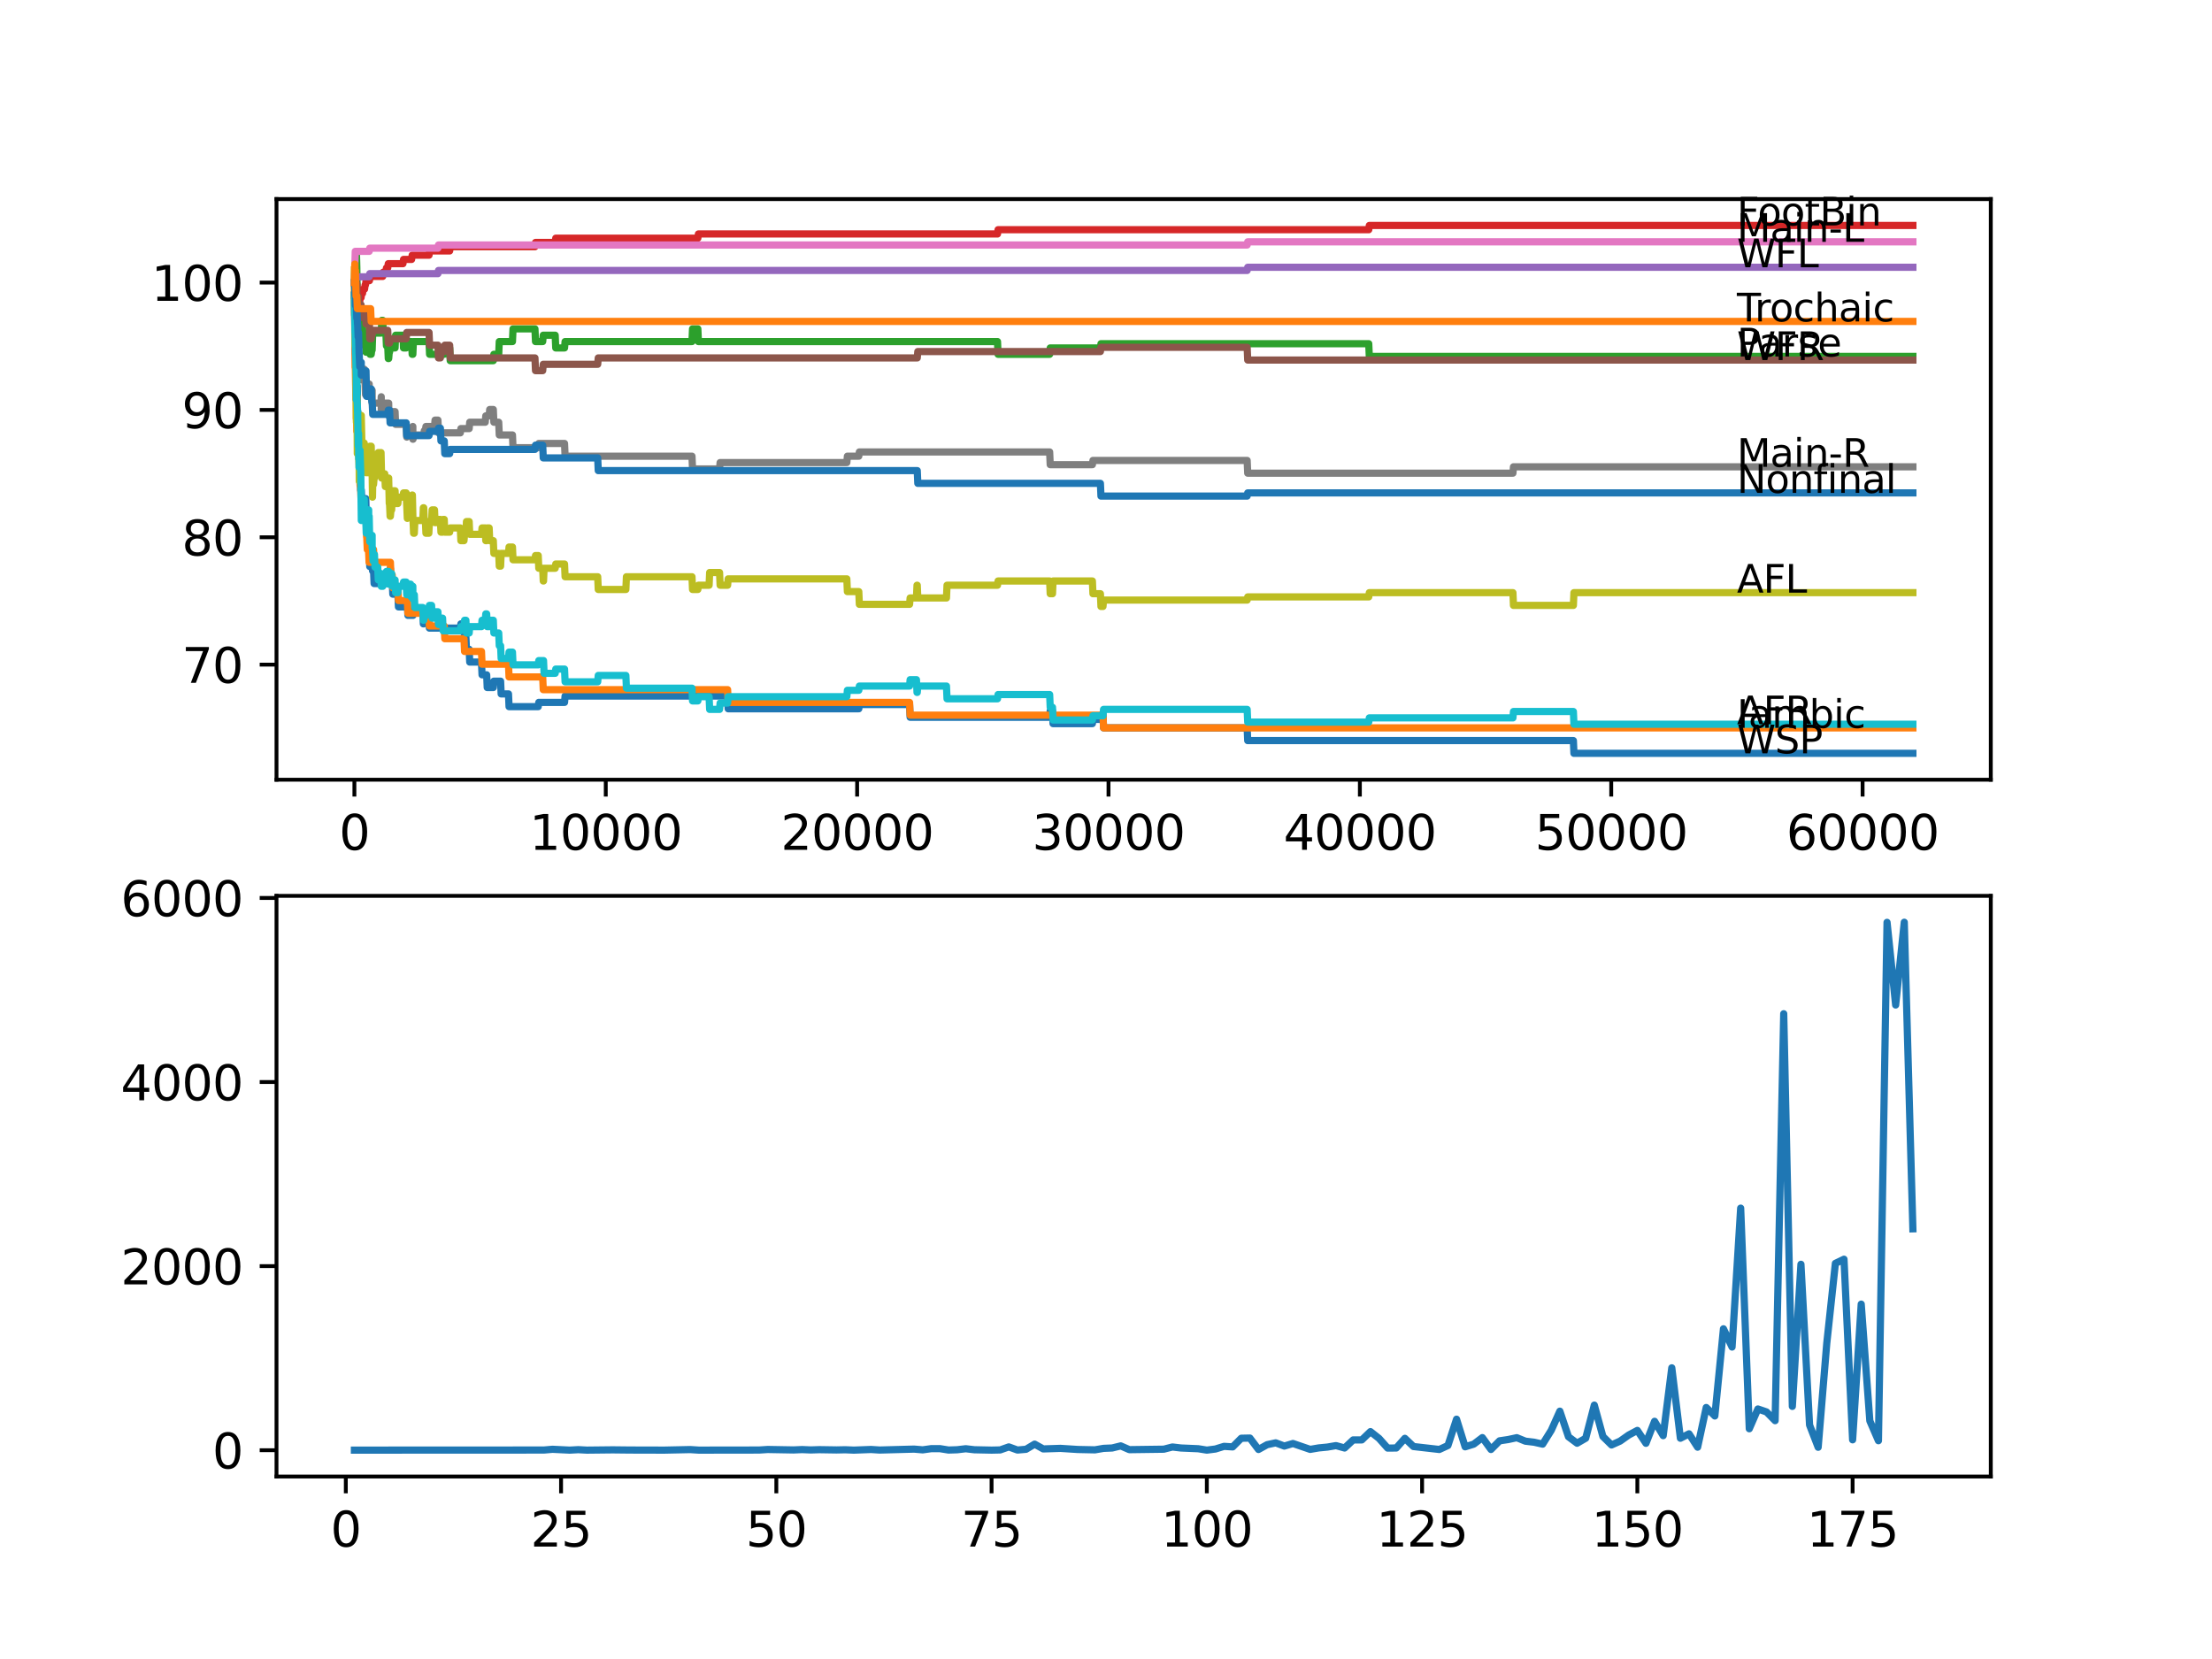 <?xml version="1.0" encoding="utf-8" standalone="no"?>
<!DOCTYPE svg PUBLIC "-//W3C//DTD SVG 1.1//EN"
  "http://www.w3.org/Graphics/SVG/1.1/DTD/svg11.dtd">
<svg xmlns:xlink="http://www.w3.org/1999/xlink" width="460.8pt" height="345.6pt" viewBox="0 0 460.8 345.6" xmlns="http://www.w3.org/2000/svg" version="1.1">
 <defs>
  <style type="text/css">*{stroke-linejoin: round; stroke-linecap: butt}</style>
 </defs>
 <g id="figure_1">
  <g id="patch_1">
   <path d="M 0 345.6 
L 460.8 345.6 
L 460.8 0 
L 0 0 
z
" style="fill: #ffffff"/>
  </g>
  <g id="axes_1">
   <g id="patch_2">
    <path d="M 57.6 162.432 
L 414.72 162.432 
L 414.72 41.472 
L 57.6 41.472 
z
" style="fill: #ffffff"/>
   </g>
   <g id="matplotlib.axis_1">
    <g id="xtick_1">
     <g id="line2d_1">
      <defs>
       <path id="m305b9074b4" d="M 0 0 
L 0 3.5 
" style="stroke: #000000; stroke-width: 0.8"/>
      </defs>
      <g>
       <use xlink:href="#m305b9074b4" x="73.827" y="162.432" style="stroke: #000000; stroke-width: 0.8"/>
      </g>
     </g>
     <g id="text_1">
      <!-- 0 -->
      <g transform="translate(70.646 177.03)scale(0.1 -0.1)">
       <defs>
        <path id="DejaVuSans-30" d="M 2034 4250 
Q 1547 4250 1301 3770 
Q 1056 3291 1056 2328 
Q 1056 1369 1301 889 
Q 1547 409 2034 409 
Q 2525 409 2770 889 
Q 3016 1369 3016 2328 
Q 3016 3291 2770 3770 
Q 2525 4250 2034 4250 
z
M 2034 4750 
Q 2819 4750 3233 4129 
Q 3647 3509 3647 2328 
Q 3647 1150 3233 529 
Q 2819 -91 2034 -91 
Q 1250 -91 836 529 
Q 422 1150 422 2328 
Q 422 3509 836 4129 
Q 1250 4750 2034 4750 
z
" transform="scale(0.016)"/>
       </defs>
       <use xlink:href="#DejaVuSans-30"/>
      </g>
     </g>
    </g>
    <g id="xtick_2">
     <g id="line2d_2">
      <g>
       <use xlink:href="#m305b9074b4" x="126.192" y="162.432" style="stroke: #000000; stroke-width: 0.8"/>
      </g>
     </g>
     <g id="text_2">
      <!-- 10000 -->
      <g transform="translate(110.286 177.03)scale(0.1 -0.1)">
       <defs>
        <path id="DejaVuSans-31" d="M 794 531 
L 1825 531 
L 1825 4091 
L 703 3866 
L 703 4441 
L 1819 4666 
L 2450 4666 
L 2450 531 
L 3481 531 
L 3481 0 
L 794 0 
L 794 531 
z
" transform="scale(0.016)"/>
       </defs>
       <use xlink:href="#DejaVuSans-31"/>
       <use xlink:href="#DejaVuSans-30" x="63.623"/>
       <use xlink:href="#DejaVuSans-30" x="127.246"/>
       <use xlink:href="#DejaVuSans-30" x="190.869"/>
       <use xlink:href="#DejaVuSans-30" x="254.492"/>
      </g>
     </g>
    </g>
    <g id="xtick_3">
     <g id="line2d_3">
      <g>
       <use xlink:href="#m305b9074b4" x="178.556" y="162.432" style="stroke: #000000; stroke-width: 0.8"/>
      </g>
     </g>
     <g id="text_3">
      <!-- 20000 -->
      <g transform="translate(162.65 177.03)scale(0.1 -0.1)">
       <defs>
        <path id="DejaVuSans-32" d="M 1228 531 
L 3431 531 
L 3431 0 
L 469 0 
L 469 531 
Q 828 903 1448 1529 
Q 2069 2156 2228 2338 
Q 2531 2678 2651 2914 
Q 2772 3150 2772 3378 
Q 2772 3750 2511 3984 
Q 2250 4219 1831 4219 
Q 1534 4219 1204 4116 
Q 875 4013 500 3803 
L 500 4441 
Q 881 4594 1212 4672 
Q 1544 4750 1819 4750 
Q 2544 4750 2975 4387 
Q 3406 4025 3406 3419 
Q 3406 3131 3298 2873 
Q 3191 2616 2906 2266 
Q 2828 2175 2409 1742 
Q 1991 1309 1228 531 
z
" transform="scale(0.016)"/>
       </defs>
       <use xlink:href="#DejaVuSans-32"/>
       <use xlink:href="#DejaVuSans-30" x="63.623"/>
       <use xlink:href="#DejaVuSans-30" x="127.246"/>
       <use xlink:href="#DejaVuSans-30" x="190.869"/>
       <use xlink:href="#DejaVuSans-30" x="254.492"/>
      </g>
     </g>
    </g>
    <g id="xtick_4">
     <g id="line2d_4">
      <g>
       <use xlink:href="#m305b9074b4" x="230.921" y="162.432" style="stroke: #000000; stroke-width: 0.8"/>
      </g>
     </g>
     <g id="text_4">
      <!-- 30000 -->
      <g transform="translate(215.015 177.03)scale(0.1 -0.1)">
       <defs>
        <path id="DejaVuSans-33" d="M 2597 2516 
Q 3050 2419 3304 2112 
Q 3559 1806 3559 1356 
Q 3559 666 3084 287 
Q 2609 -91 1734 -91 
Q 1441 -91 1130 -33 
Q 819 25 488 141 
L 488 750 
Q 750 597 1062 519 
Q 1375 441 1716 441 
Q 2309 441 2620 675 
Q 2931 909 2931 1356 
Q 2931 1769 2642 2001 
Q 2353 2234 1838 2234 
L 1294 2234 
L 1294 2753 
L 1863 2753 
Q 2328 2753 2575 2939 
Q 2822 3125 2822 3475 
Q 2822 3834 2567 4026 
Q 2313 4219 1838 4219 
Q 1578 4219 1281 4162 
Q 984 4106 628 3988 
L 628 4550 
Q 988 4650 1302 4700 
Q 1616 4750 1894 4750 
Q 2613 4750 3031 4423 
Q 3450 4097 3450 3541 
Q 3450 3153 3228 2886 
Q 3006 2619 2597 2516 
z
" transform="scale(0.016)"/>
       </defs>
       <use xlink:href="#DejaVuSans-33"/>
       <use xlink:href="#DejaVuSans-30" x="63.623"/>
       <use xlink:href="#DejaVuSans-30" x="127.246"/>
       <use xlink:href="#DejaVuSans-30" x="190.869"/>
       <use xlink:href="#DejaVuSans-30" x="254.492"/>
      </g>
     </g>
    </g>
    <g id="xtick_5">
     <g id="line2d_5">
      <g>
       <use xlink:href="#m305b9074b4" x="283.285" y="162.432" style="stroke: #000000; stroke-width: 0.8"/>
      </g>
     </g>
     <g id="text_5">
      <!-- 40000 -->
      <g transform="translate(267.379 177.03)scale(0.1 -0.1)">
       <defs>
        <path id="DejaVuSans-34" d="M 2419 4116 
L 825 1625 
L 2419 1625 
L 2419 4116 
z
M 2253 4666 
L 3047 4666 
L 3047 1625 
L 3713 1625 
L 3713 1100 
L 3047 1100 
L 3047 0 
L 2419 0 
L 2419 1100 
L 313 1100 
L 313 1709 
L 2253 4666 
z
" transform="scale(0.016)"/>
       </defs>
       <use xlink:href="#DejaVuSans-34"/>
       <use xlink:href="#DejaVuSans-30" x="63.623"/>
       <use xlink:href="#DejaVuSans-30" x="127.246"/>
       <use xlink:href="#DejaVuSans-30" x="190.869"/>
       <use xlink:href="#DejaVuSans-30" x="254.492"/>
      </g>
     </g>
    </g>
    <g id="xtick_6">
     <g id="line2d_6">
      <g>
       <use xlink:href="#m305b9074b4" x="335.65" y="162.432" style="stroke: #000000; stroke-width: 0.8"/>
      </g>
     </g>
     <g id="text_6">
      <!-- 50000 -->
      <g transform="translate(319.744 177.03)scale(0.1 -0.1)">
       <defs>
        <path id="DejaVuSans-35" d="M 691 4666 
L 3169 4666 
L 3169 4134 
L 1269 4134 
L 1269 2991 
Q 1406 3038 1543 3061 
Q 1681 3084 1819 3084 
Q 2600 3084 3056 2656 
Q 3513 2228 3513 1497 
Q 3513 744 3044 326 
Q 2575 -91 1722 -91 
Q 1428 -91 1123 -41 
Q 819 9 494 109 
L 494 744 
Q 775 591 1075 516 
Q 1375 441 1709 441 
Q 2250 441 2565 725 
Q 2881 1009 2881 1497 
Q 2881 1984 2565 2268 
Q 2250 2553 1709 2553 
Q 1456 2553 1204 2497 
Q 953 2441 691 2322 
L 691 4666 
z
" transform="scale(0.016)"/>
       </defs>
       <use xlink:href="#DejaVuSans-35"/>
       <use xlink:href="#DejaVuSans-30" x="63.623"/>
       <use xlink:href="#DejaVuSans-30" x="127.246"/>
       <use xlink:href="#DejaVuSans-30" x="190.869"/>
       <use xlink:href="#DejaVuSans-30" x="254.492"/>
      </g>
     </g>
    </g>
    <g id="xtick_7">
     <g id="line2d_7">
      <g>
       <use xlink:href="#m305b9074b4" x="388.014" y="162.432" style="stroke: #000000; stroke-width: 0.8"/>
      </g>
     </g>
     <g id="text_7">
      <!-- 60000 -->
      <g transform="translate(372.108 177.03)scale(0.1 -0.1)">
       <defs>
        <path id="DejaVuSans-36" d="M 2113 2584 
Q 1688 2584 1439 2293 
Q 1191 2003 1191 1497 
Q 1191 994 1439 701 
Q 1688 409 2113 409 
Q 2538 409 2786 701 
Q 3034 994 3034 1497 
Q 3034 2003 2786 2293 
Q 2538 2584 2113 2584 
z
M 3366 4563 
L 3366 3988 
Q 3128 4100 2886 4159 
Q 2644 4219 2406 4219 
Q 1781 4219 1451 3797 
Q 1122 3375 1075 2522 
Q 1259 2794 1537 2939 
Q 1816 3084 2150 3084 
Q 2853 3084 3261 2657 
Q 3669 2231 3669 1497 
Q 3669 778 3244 343 
Q 2819 -91 2113 -91 
Q 1303 -91 875 529 
Q 447 1150 447 2328 
Q 447 3434 972 4092 
Q 1497 4750 2381 4750 
Q 2619 4750 2861 4703 
Q 3103 4656 3366 4563 
z
" transform="scale(0.016)"/>
       </defs>
       <use xlink:href="#DejaVuSans-36"/>
       <use xlink:href="#DejaVuSans-30" x="63.623"/>
       <use xlink:href="#DejaVuSans-30" x="127.246"/>
       <use xlink:href="#DejaVuSans-30" x="190.869"/>
       <use xlink:href="#DejaVuSans-30" x="254.492"/>
      </g>
     </g>
    </g>
   </g>
   <g id="matplotlib.axis_2">
    <g id="ytick_1">
     <g id="line2d_8">
      <defs>
       <path id="m665d1defba" d="M 0 0 
L -3.5 0 
" style="stroke: #000000; stroke-width: 0.8"/>
      </defs>
      <g>
       <use xlink:href="#m665d1defba" x="57.6" y="138.452" style="stroke: #000000; stroke-width: 0.8"/>
      </g>
     </g>
     <g id="text_8">
      <!-- 70 -->
      <g transform="translate(37.875 142.251)scale(0.1 -0.1)">
       <defs>
        <path id="DejaVuSans-37" d="M 525 4666 
L 3525 4666 
L 3525 4397 
L 1831 0 
L 1172 0 
L 2766 4134 
L 525 4134 
L 525 4666 
z
" transform="scale(0.016)"/>
       </defs>
       <use xlink:href="#DejaVuSans-37"/>
       <use xlink:href="#DejaVuSans-30" x="63.623"/>
      </g>
     </g>
    </g>
    <g id="ytick_2">
     <g id="line2d_9">
      <g>
       <use xlink:href="#m665d1defba" x="57.6" y="111.923" style="stroke: #000000; stroke-width: 0.8"/>
      </g>
     </g>
     <g id="text_9">
      <!-- 80 -->
      <g transform="translate(37.875 115.722)scale(0.1 -0.1)">
       <defs>
        <path id="DejaVuSans-38" d="M 2034 2216 
Q 1584 2216 1326 1975 
Q 1069 1734 1069 1313 
Q 1069 891 1326 650 
Q 1584 409 2034 409 
Q 2484 409 2743 651 
Q 3003 894 3003 1313 
Q 3003 1734 2745 1975 
Q 2488 2216 2034 2216 
z
M 1403 2484 
Q 997 2584 770 2862 
Q 544 3141 544 3541 
Q 544 4100 942 4425 
Q 1341 4750 2034 4750 
Q 2731 4750 3128 4425 
Q 3525 4100 3525 3541 
Q 3525 3141 3298 2862 
Q 3072 2584 2669 2484 
Q 3125 2378 3379 2068 
Q 3634 1759 3634 1313 
Q 3634 634 3220 271 
Q 2806 -91 2034 -91 
Q 1263 -91 848 271 
Q 434 634 434 1313 
Q 434 1759 690 2068 
Q 947 2378 1403 2484 
z
M 1172 3481 
Q 1172 3119 1398 2916 
Q 1625 2713 2034 2713 
Q 2441 2713 2670 2916 
Q 2900 3119 2900 3481 
Q 2900 3844 2670 4047 
Q 2441 4250 2034 4250 
Q 1625 4250 1398 4047 
Q 1172 3844 1172 3481 
z
" transform="scale(0.016)"/>
       </defs>
       <use xlink:href="#DejaVuSans-38"/>
       <use xlink:href="#DejaVuSans-30" x="63.623"/>
      </g>
     </g>
    </g>
    <g id="ytick_3">
     <g id="line2d_10">
      <g>
       <use xlink:href="#m665d1defba" x="57.6" y="85.393" style="stroke: #000000; stroke-width: 0.8"/>
      </g>
     </g>
     <g id="text_10">
      <!-- 90 -->
      <g transform="translate(37.875 89.193)scale(0.1 -0.1)">
       <defs>
        <path id="DejaVuSans-39" d="M 703 97 
L 703 672 
Q 941 559 1184 500 
Q 1428 441 1663 441 
Q 2288 441 2617 861 
Q 2947 1281 2994 2138 
Q 2813 1869 2534 1725 
Q 2256 1581 1919 1581 
Q 1219 1581 811 2004 
Q 403 2428 403 3163 
Q 403 3881 828 4315 
Q 1253 4750 1959 4750 
Q 2769 4750 3195 4129 
Q 3622 3509 3622 2328 
Q 3622 1225 3098 567 
Q 2575 -91 1691 -91 
Q 1453 -91 1209 -44 
Q 966 3 703 97 
z
M 1959 2075 
Q 2384 2075 2632 2365 
Q 2881 2656 2881 3163 
Q 2881 3666 2632 3958 
Q 2384 4250 1959 4250 
Q 1534 4250 1286 3958 
Q 1038 3666 1038 3163 
Q 1038 2656 1286 2365 
Q 1534 2075 1959 2075 
z
" transform="scale(0.016)"/>
       </defs>
       <use xlink:href="#DejaVuSans-39"/>
       <use xlink:href="#DejaVuSans-30" x="63.623"/>
      </g>
     </g>
    </g>
    <g id="ytick_4">
     <g id="line2d_11">
      <g>
       <use xlink:href="#m665d1defba" x="57.6" y="58.864" style="stroke: #000000; stroke-width: 0.8"/>
      </g>
     </g>
     <g id="text_11">
      <!-- 100 -->
      <g transform="translate(31.512 62.663)scale(0.1 -0.1)">
       <use xlink:href="#DejaVuSans-31"/>
       <use xlink:href="#DejaVuSans-30" x="63.623"/>
       <use xlink:href="#DejaVuSans-30" x="127.246"/>
      </g>
     </g>
    </g>
   </g>
   <g id="line2d_12">
    <path d="M 73.833 61.517 
L 73.838 60.986 
L 73.885 65.629 
L 73.922 62.755 
L 74.047 73.809 
L 74.053 72.925 
L 74.1 72.925 
L 74.115 71.598 
L 74.157 76.904 
L 74.199 74.693 
L 74.205 74.693 
L 74.325 81.768 
L 74.388 81.768 
L 74.43 80.441 
L 74.445 85.747 
L 74.482 85.747 
L 74.54 85.747 
L 74.655 92.379 
L 74.66 91.053 
L 74.723 91.053 
L 74.765 89.726 
L 74.77 92.379 
L 74.828 91.495 
L 74.838 91.495 
L 74.959 96.801 
L 75.011 96.801 
L 75.131 102.107 
L 75.273 102.107 
L 75.388 104.76 
L 75.461 104.76 
L 75.472 103.875 
L 75.477 106.528 
L 75.561 106.528 
L 75.87 106.528 
L 75.985 105.202 
L 76.032 105.202 
L 76.147 103.875 
L 76.205 103.875 
L 76.32 108.297 
L 76.399 108.297 
L 76.514 110.95 
L 76.524 110.95 
L 76.639 110.066 
L 76.77 110.066 
L 76.886 112.718 
L 76.907 112.718 
L 77.027 118.024 
L 77.331 118.024 
L 77.446 117.14 
L 77.53 117.14 
L 77.598 116.256 
L 77.603 118.909 
L 77.629 118.909 
L 77.818 118.909 
L 77.933 121.562 
L 80.97 121.562 
L 81.085 119.351 
L 81.148 119.351 
L 81.263 118.466 
L 81.326 118.466 
L 81.441 121.119 
L 81.714 121.119 
L 81.829 123.772 
L 82.887 123.772 
L 83.002 126.425 
L 84.735 126.425 
L 84.85 125.541 
L 84.861 125.541 
L 84.976 128.194 
L 86.044 128.194 
L 86.159 127.31 
L 88.076 127.31 
L 88.191 129.962 
L 88.27 129.962 
L 88.385 129.078 
L 88.615 129.078 
L 88.73 128.194 
L 89.333 128.194 
L 89.448 130.847 
L 95.894 130.847 
L 96.009 129.962 
L 96.658 129.962 
L 96.774 132.615 
L 97.056 132.615 
L 97.172 135.268 
L 97.737 135.268 
L 97.852 137.921 
L 100.303 137.921 
L 100.418 140.574 
L 101.382 140.574 
L 101.497 143.227 
L 102.764 143.227 
L 102.879 141.901 
L 104.283 141.901 
L 104.398 144.554 
L 105.927 144.554 
L 106.042 147.206 
L 112.122 147.206 
L 112.237 146.322 
L 117.604 146.322 
L 117.719 144.996 
L 151.578 144.996 
L 151.693 147.649 
L 178.902 147.649 
L 179.017 146.764 
L 189.48 146.764 
L 189.595 149.417 
L 218.662 149.417 
L 218.778 148.091 
L 219.254 148.091 
L 219.369 150.744 
L 227.564 150.744 
L 227.68 149.859 
L 229.235 149.859 
L 229.35 148.975 
L 229.774 148.975 
L 229.889 151.628 
L 259.805 151.628 
L 259.92 154.281 
L 327.764 154.281 
L 327.879 156.934 
L 398.487 156.934 
L 398.487 156.934 
" clip-path="url(#pe8354dcd0e)" style="fill: none; stroke: #1f77b4; stroke-width: 1.5; stroke-linecap: square"/>
   </g>
   <g id="line2d_13">
    <path d="M 73.833 58.864 
L 73.974 76.55 
L 74.021 76.55 
L 74.142 83.183 
L 74.184 83.183 
L 74.231 81.856 
L 74.241 87.162 
L 74.278 87.162 
L 74.294 87.162 
L 74.33 89.815 
L 74.393 85.305 
L 74.398 85.305 
L 74.414 85.305 
L 74.43 82.652 
L 74.445 87.958 
L 74.519 87.958 
L 74.54 87.958 
L 74.655 91.937 
L 74.697 90.611 
L 74.702 93.264 
L 74.76 93.264 
L 74.765 93.264 
L 74.885 98.57 
L 74.901 98.57 
L 75.016 101.222 
L 75.1 101.222 
L 75.215 103.875 
L 75.472 103.875 
L 75.587 106.528 
L 76.247 106.528 
L 76.367 111.834 
L 76.399 111.834 
L 76.514 114.487 
L 76.77 114.487 
L 76.886 117.14 
L 77.205 117.14 
L 77.32 114.487 
L 77.818 114.487 
L 77.933 117.14 
L 81.326 117.14 
L 81.441 119.793 
L 81.714 119.793 
L 81.829 122.446 
L 82.887 122.446 
L 83.002 125.099 
L 84.861 125.099 
L 84.976 127.752 
L 89.333 127.752 
L 89.448 130.405 
L 92.543 130.405 
L 92.658 133.058 
L 96.658 133.058 
L 96.774 135.71 
L 100.303 135.71 
L 100.418 138.363 
L 105.927 138.363 
L 106.042 141.016 
L 113.054 141.016 
L 113.169 143.669 
L 151.578 143.669 
L 151.693 146.322 
L 189.48 146.322 
L 189.595 148.975 
L 229.774 148.975 
L 229.889 151.628 
L 398.487 151.628 
L 398.487 151.628 
" clip-path="url(#pe8354dcd0e)" style="fill: none; stroke: #ff7f0e; stroke-width: 1.5; stroke-linecap: square"/>
   </g>
   <g id="line2d_14">
    <path d="M 73.833 58.864 
L 73.979 54.796 
L 74.006 54.796 
L 74.047 57.449 
L 74.115 56.565 
L 74.22 56.565 
L 74.262 53.028 
L 74.33 55.681 
L 74.456 64.966 
L 74.508 64.966 
L 74.608 63.639 
L 74.613 66.292 
L 74.655 66.292 
L 74.697 68.945 
L 74.765 66.292 
L 74.775 66.292 
L 74.796 68.945 
L 74.885 66.734 
L 74.922 66.734 
L 75.037 69.387 
L 75.11 69.387 
L 75.22 66.734 
L 75.257 69.387 
L 75.33 68.061 
L 75.524 68.061 
L 75.639 70.714 
L 75.87 70.714 
L 75.943 69.387 
L 75.948 72.04 
L 75.974 72.04 
L 76.032 72.04 
L 76.137 70.714 
L 76.247 73.367 
L 76.362 71.156 
L 76.964 71.156 
L 77.079 73.809 
L 77.331 73.809 
L 77.446 72.925 
L 77.524 72.925 
L 77.64 69.387 
L 79.42 69.387 
L 79.535 66.734 
L 79.734 66.734 
L 79.849 69.387 
L 80.389 69.387 
L 80.504 72.04 
L 80.771 72.04 
L 80.886 74.693 
L 80.97 74.693 
L 81.085 73.367 
L 81.148 73.367 
L 81.263 72.482 
L 82.3 72.482 
L 82.415 69.83 
L 83.944 69.83 
L 84.06 72.482 
L 84.615 72.482 
L 84.73 71.156 
L 85.746 71.156 
L 85.861 73.809 
L 86.002 73.809 
L 86.117 71.156 
L 89.375 71.156 
L 89.49 73.809 
L 92.543 73.809 
L 92.658 72.482 
L 93.674 72.482 
L 93.789 75.135 
L 102.764 75.135 
L 102.879 73.809 
L 103.89 73.809 
L 104.005 71.156 
L 106.754 71.156 
L 106.869 68.503 
L 111.441 68.503 
L 111.556 71.156 
L 113.054 71.156 
L 113.169 69.83 
L 115.656 69.83 
L 115.771 72.482 
L 117.604 72.482 
L 117.719 71.156 
L 144.153 71.156 
L 144.268 68.503 
L 145.373 68.503 
L 145.488 71.156 
L 207.797 71.156 
L 207.912 73.809 
L 218.662 73.809 
L 218.778 72.482 
L 229.235 72.482 
L 229.35 71.598 
L 285.134 71.598 
L 285.249 74.251 
L 398.487 74.251 
L 398.487 74.251 
" clip-path="url(#pe8354dcd0e)" style="fill: none; stroke: #2ca02c; stroke-width: 1.5; stroke-linecap: square"/>
   </g>
   <g id="line2d_15">
    <path d="M 73.833 61.517 
L 73.901 61.517 
L 74.037 57.228 
L 74.047 57.228 
L 74.163 59.881 
L 74.22 59.881 
L 74.262 62.534 
L 74.33 61.65 
L 74.356 59.35 
L 74.362 62.003 
L 74.414 62.003 
L 74.529 64.656 
L 74.608 64.656 
L 74.723 63.772 
L 74.775 63.772 
L 74.89 62.888 
L 74.922 62.888 
L 75.037 62.003 
L 75.22 62.003 
L 75.336 61.119 
L 75.524 61.119 
L 75.639 60.235 
L 75.943 60.235 
L 76.058 59.35 
L 76.137 59.35 
L 76.252 58.466 
L 76.964 58.466 
L 77.079 57.582 
L 79.734 57.582 
L 79.849 56.698 
L 80.389 56.698 
L 80.504 55.813 
L 80.771 55.813 
L 80.886 54.929 
L 83.944 54.929 
L 84.06 54.045 
L 85.746 54.045 
L 85.861 53.16 
L 89.375 53.16 
L 89.49 52.276 
L 93.674 52.276 
L 93.789 51.392 
L 111.441 51.392 
L 111.556 50.507 
L 115.656 50.507 
L 115.771 49.623 
L 145.373 49.623 
L 145.488 48.739 
L 207.797 48.739 
L 207.912 47.854 
L 285.134 47.854 
L 285.249 46.97 
L 398.487 46.97 
L 398.487 46.97 
" clip-path="url(#pe8354dcd0e)" style="fill: none; stroke: #d62728; stroke-width: 1.5; stroke-linecap: square"/>
   </g>
   <g id="line2d_16">
    <path d="M 73.833 58.864 
L 73.953 57.67 
L 76.907 57.67 
L 77.022 57.007 
L 91.228 57.007 
L 91.343 56.344 
L 259.805 56.344 
L 259.92 55.681 
L 398.487 55.681 
L 398.487 55.681 
" clip-path="url(#pe8354dcd0e)" style="fill: none; stroke: #9467bd; stroke-width: 1.5; stroke-linecap: square"/>
   </g>
   <g id="line2d_17">
    <path d="M 73.833 58.864 
L 73.854 58.864 
L 73.969 58.201 
L 74.006 58.201 
L 74.047 60.854 
L 74.115 59.97 
L 74.241 59.97 
L 74.33 59.085 
L 74.335 61.738 
L 74.367 64.391 
L 74.445 63.065 
L 74.508 63.065 
L 74.608 61.738 
L 74.613 64.391 
L 74.697 64.391 
L 74.775 63.065 
L 74.781 65.718 
L 74.807 64.391 
L 74.822 64.391 
L 74.938 63.507 
L 75.22 63.507 
L 75.257 66.16 
L 75.33 64.833 
L 76.137 64.833 
L 76.247 67.486 
L 76.362 65.275 
L 76.907 65.275 
L 77.027 70.581 
L 77.331 70.581 
L 77.446 69.697 
L 77.53 69.697 
L 77.645 68.813 
L 80.771 68.813 
L 80.886 71.465 
L 81.148 71.465 
L 81.263 70.581 
L 84.615 70.581 
L 84.73 69.255 
L 89.375 69.255 
L 89.49 71.908 
L 91.228 71.908 
L 91.343 74.561 
L 91.741 74.561 
L 91.857 73.234 
L 92.543 73.234 
L 92.658 71.908 
L 93.674 71.908 
L 93.789 74.561 
L 111.441 74.561 
L 111.556 77.213 
L 113.054 77.213 
L 113.169 75.887 
L 124.511 75.887 
L 124.626 74.561 
L 191.082 74.561 
L 191.197 73.234 
L 229.235 73.234 
L 229.35 72.35 
L 259.805 72.35 
L 259.92 75.003 
L 398.487 75.003 
L 398.487 75.003 
" clip-path="url(#pe8354dcd0e)" style="fill: none; stroke: #8c564b; stroke-width: 1.5; stroke-linecap: square"/>
   </g>
   <g id="line2d_18">
    <path d="M 73.833 58.864 
L 74.006 52.364 
L 76.907 52.364 
L 77.022 51.701 
L 91.228 51.701 
L 91.343 51.038 
L 259.805 51.038 
L 259.92 50.375 
L 398.487 50.375 
L 398.487 50.375 
" clip-path="url(#pe8354dcd0e)" style="fill: none; stroke: #e377c2; stroke-width: 1.5; stroke-linecap: square"/>
   </g>
   <g id="line2d_19">
    <path d="M 73.833 61.517 
L 73.948 69.918 
L 73.953 68.591 
L 73.985 68.591 
L 74.11 76.904 
L 74.121 76.904 
L 74.225 73.367 
L 74.236 75.135 
L 74.294 75.135 
L 74.409 74.251 
L 74.54 74.251 
L 74.555 73.367 
L 74.561 76.02 
L 74.639 76.02 
L 74.671 76.02 
L 74.723 74.693 
L 74.728 77.346 
L 74.775 76.462 
L 75.11 76.462 
L 75.226 79.115 
L 75.273 79.115 
L 75.388 77.788 
L 75.461 77.788 
L 75.576 76.904 
L 75.87 76.904 
L 75.985 79.557 
L 76.032 79.557 
L 76.147 82.21 
L 76.524 82.21 
L 76.639 81.326 
L 76.844 81.326 
L 76.907 79.999 
L 76.912 82.652 
L 76.948 82.652 
L 77.441 82.652 
L 77.524 81.326 
L 77.53 83.978 
L 77.545 83.978 
L 79.378 83.978 
L 79.42 82.652 
L 79.425 85.305 
L 79.483 85.305 
L 80.153 85.305 
L 80.268 83.978 
L 80.97 83.978 
L 81.017 86.631 
L 81.08 85.747 
L 82.3 85.747 
L 82.415 88.4 
L 84.615 88.4 
L 84.73 91.053 
L 84.735 91.053 
L 84.85 90.169 
L 85.908 90.169 
L 86.002 88.842 
L 86.007 91.495 
L 86.013 91.495 
L 86.044 91.495 
L 86.159 90.611 
L 88.27 90.611 
L 88.385 89.726 
L 88.615 89.726 
L 88.73 88.842 
L 90.516 88.842 
L 90.631 87.516 
L 91.228 87.516 
L 91.343 90.169 
L 95.894 90.169 
L 96.009 89.284 
L 97.737 89.284 
L 97.852 87.958 
L 101.083 87.958 
L 101.198 86.631 
L 101.9 86.631 
L 102.015 85.305 
L 102.764 85.305 
L 102.879 87.958 
L 103.89 87.958 
L 104.005 90.611 
L 106.754 90.611 
L 106.869 93.264 
L 112.122 93.264 
L 112.237 92.379 
L 117.604 92.379 
L 117.719 95.032 
L 144.153 95.032 
L 144.268 97.685 
L 149.897 97.685 
L 150.013 96.359 
L 176.41 96.359 
L 176.525 95.032 
L 178.902 95.032 
L 179.017 94.148 
L 218.662 94.148 
L 218.778 96.801 
L 227.564 96.801 
L 227.68 95.917 
L 259.805 95.917 
L 259.92 98.57 
L 315.17 98.57 
L 315.285 97.243 
L 398.487 97.243 
L 398.487 97.243 
" clip-path="url(#pe8354dcd0e)" style="fill: none; stroke: #7f7f7f; stroke-width: 1.5; stroke-linecap: square"/>
   </g>
   <g id="line2d_20">
    <path d="M 73.833 56.211 
L 73.974 72.129 
L 73.979 72.129 
L 74.047 68.945 
L 74.089 71.598 
L 74.1 71.598 
L 74.231 87.516 
L 74.236 86.631 
L 74.246 87.958 
L 74.356 83.89 
L 74.43 94.502 
L 74.482 91.849 
L 74.508 89.196 
L 74.561 93.617 
L 74.587 93.617 
L 74.592 93.617 
L 74.655 88.754 
L 74.676 94.06 
L 74.697 94.06 
L 74.812 97.597 
L 74.822 97.597 
L 74.838 100.25 
L 74.927 96.712 
L 75.011 96.712 
L 75.11 92.733 
L 75.121 95.386 
L 75.137 95.386 
L 75.257 86.543 
L 75.377 91.849 
L 75.461 91.849 
L 75.472 94.502 
L 75.571 92.291 
L 75.87 92.291 
L 75.943 94.944 
L 75.98 94.06 
L 76.032 94.06 
L 76.137 96.712 
L 76.142 95.828 
L 76.205 95.828 
L 76.247 93.175 
L 76.278 98.481 
L 76.31 97.155 
L 76.399 97.155 
L 76.514 95.828 
L 76.524 95.828 
L 76.639 98.481 
L 76.77 98.481 
L 76.844 94.502 
L 76.886 97.155 
L 76.907 97.155 
L 77.048 92.954 
L 77.331 92.954 
L 77.451 98.26 
L 77.524 98.26 
L 77.598 103.566 
L 77.64 100.913 
L 77.818 100.913 
L 77.933 99.586 
L 78.006 99.586 
L 78.121 96.934 
L 78.687 96.934 
L 78.802 94.281 
L 79.378 94.281 
L 79.499 99.586 
L 79.734 99.586 
L 79.849 98.702 
L 80.153 98.702 
L 80.268 101.355 
L 80.389 101.355 
L 80.504 100.471 
L 80.771 100.471 
L 80.886 99.586 
L 80.97 99.586 
L 81.09 104.892 
L 81.148 104.892 
L 81.263 107.545 
L 81.326 107.545 
L 81.441 106.219 
L 81.588 106.219 
L 81.703 103.566 
L 81.714 103.566 
L 81.829 102.239 
L 82.3 102.239 
L 82.415 104.892 
L 82.887 104.892 
L 83.002 103.566 
L 83.944 103.566 
L 84.06 102.682 
L 84.615 102.682 
L 84.73 105.334 
L 84.735 105.334 
L 84.85 107.987 
L 84.861 107.987 
L 84.976 106.661 
L 85.536 106.661 
L 85.651 104.008 
L 85.746 104.008 
L 85.861 103.124 
L 85.908 103.124 
L 86.028 108.43 
L 86.044 108.43 
L 86.159 111.082 
L 86.311 111.082 
L 86.426 108.43 
L 88.076 108.43 
L 88.191 105.777 
L 88.27 105.777 
L 88.385 108.43 
L 88.615 108.43 
L 88.73 111.082 
L 89.333 111.082 
L 89.448 108.872 
L 89.909 108.872 
L 90.024 106.219 
L 90.516 106.219 
L 90.631 108.872 
L 91.228 108.872 
L 91.343 108.208 
L 91.741 108.208 
L 91.857 110.861 
L 92.197 110.861 
L 92.312 108.208 
L 92.543 108.208 
L 92.658 110.861 
L 93.674 110.861 
L 93.789 109.977 
L 95.894 109.977 
L 96.009 112.63 
L 96.658 112.63 
L 96.774 111.304 
L 97.056 111.304 
L 97.172 108.651 
L 97.737 108.651 
L 97.852 111.304 
L 100.303 111.304 
L 100.418 109.977 
L 101.083 109.977 
L 101.198 112.63 
L 101.382 112.63 
L 101.497 109.977 
L 101.9 109.977 
L 102.015 112.63 
L 102.764 112.63 
L 102.879 115.283 
L 103.89 115.283 
L 104.005 117.936 
L 104.283 117.936 
L 104.398 115.283 
L 105.927 115.283 
L 106.042 113.956 
L 106.754 113.956 
L 106.869 116.609 
L 111.441 116.609 
L 111.556 115.725 
L 112.122 115.725 
L 112.237 118.378 
L 113.054 118.378 
L 113.169 121.031 
L 113.227 121.031 
L 113.342 118.378 
L 115.656 118.378 
L 115.771 117.494 
L 117.604 117.494 
L 117.719 120.147 
L 124.511 120.147 
L 124.626 122.8 
L 130.381 122.8 
L 130.496 120.147 
L 144.153 120.147 
L 144.268 122.8 
L 145.373 122.8 
L 145.488 121.915 
L 147.719 121.915 
L 147.834 119.262 
L 149.897 119.262 
L 150.013 121.915 
L 151.578 121.915 
L 151.693 120.589 
L 176.41 120.589 
L 176.525 123.242 
L 178.902 123.242 
L 179.017 125.895 
L 189.48 125.895 
L 189.595 124.568 
L 190.914 124.568 
L 191.03 121.915 
L 191.082 121.915 
L 191.197 124.568 
L 197.167 124.568 
L 197.282 121.915 
L 207.797 121.915 
L 207.912 121.031 
L 218.662 121.031 
L 218.778 123.684 
L 219.254 123.684 
L 219.369 121.031 
L 227.564 121.031 
L 227.68 123.684 
L 229.235 123.684 
L 229.35 126.337 
L 229.774 126.337 
L 229.889 125.01 
L 259.805 125.01 
L 259.92 124.347 
L 285.134 124.347 
L 285.249 123.463 
L 315.17 123.463 
L 315.285 126.116 
L 327.764 126.116 
L 327.879 123.463 
L 398.487 123.463 
L 398.487 123.463 
" clip-path="url(#pe8354dcd0e)" style="fill: none; stroke: #bcbd22; stroke-width: 1.5; stroke-linecap: square"/>
   </g>
   <g id="line2d_21">
    <path d="M 73.833 61.517 
L 73.958 69.255 
L 73.979 69.255 
L 74.095 73.588 
L 74.1 73.588 
L 74.215 78.009 
L 74.22 78.009 
L 74.231 83.315 
L 74.33 79.336 
L 74.356 77.921 
L 74.372 83.227 
L 74.388 83.227 
L 74.503 85.88 
L 74.508 85.88 
L 74.629 92.954 
L 74.639 92.954 
L 74.702 90.301 
L 74.728 95.607 
L 74.739 95.607 
L 74.765 95.607 
L 74.796 94.723 
L 74.801 97.376 
L 74.87 96.049 
L 74.901 96.049 
L 75.011 93.838 
L 75.126 97.818 
L 75.137 97.818 
L 75.268 108.43 
L 75.273 108.43 
L 75.388 107.103 
L 75.461 107.103 
L 75.587 104.008 
L 75.87 104.008 
L 75.943 106.661 
L 75.98 105.777 
L 76.032 105.777 
L 76.147 108.43 
L 76.205 108.43 
L 76.294 111.082 
L 76.315 109.756 
L 76.399 109.756 
L 76.514 108.43 
L 76.524 108.43 
L 76.639 107.545 
L 76.77 107.545 
L 76.802 106.219 
L 76.807 108.872 
L 76.88 107.545 
L 76.907 107.545 
L 77.027 112.851 
L 77.441 112.851 
L 77.524 111.525 
L 77.53 114.178 
L 77.545 114.178 
L 77.598 114.178 
L 77.713 116.83 
L 77.818 116.83 
L 77.933 115.504 
L 78.006 115.504 
L 78.121 118.157 
L 78.687 118.157 
L 78.802 120.81 
L 79.378 120.81 
L 79.42 119.483 
L 79.425 122.136 
L 79.483 122.136 
L 79.734 122.136 
L 79.849 121.252 
L 80.153 121.252 
L 80.268 119.926 
L 80.389 119.926 
L 80.504 119.041 
L 80.97 119.041 
L 81.017 121.694 
L 81.08 120.81 
L 81.326 120.81 
L 81.441 119.483 
L 81.588 119.483 
L 81.703 122.136 
L 81.714 122.136 
L 81.829 120.81 
L 82.3 120.81 
L 82.415 123.463 
L 82.887 123.463 
L 83.002 122.136 
L 83.944 122.136 
L 84.06 121.252 
L 84.615 121.252 
L 84.73 123.905 
L 84.735 123.905 
L 84.85 123.021 
L 84.861 123.021 
L 84.976 121.694 
L 85.536 121.694 
L 85.651 124.347 
L 85.746 124.347 
L 85.861 123.463 
L 85.908 123.463 
L 86.002 122.136 
L 86.007 124.789 
L 86.013 124.789 
L 86.044 124.789 
L 86.159 123.905 
L 86.311 123.905 
L 86.426 126.558 
L 88.076 126.558 
L 88.191 129.211 
L 88.27 129.211 
L 88.385 128.326 
L 88.615 128.326 
L 88.73 127.442 
L 89.333 127.442 
L 89.448 126.116 
L 89.909 126.116 
L 90.024 128.769 
L 90.516 128.769 
L 90.631 127.442 
L 91.228 127.442 
L 91.343 130.095 
L 91.741 130.095 
L 91.857 128.769 
L 92.197 128.769 
L 92.312 131.422 
L 95.894 131.422 
L 96.009 130.537 
L 96.658 130.537 
L 96.774 129.211 
L 97.056 129.211 
L 97.172 131.864 
L 97.737 131.864 
L 97.852 130.537 
L 100.303 130.537 
L 100.418 129.211 
L 101.083 129.211 
L 101.198 127.884 
L 101.382 127.884 
L 101.497 130.537 
L 101.9 130.537 
L 102.015 129.211 
L 102.764 129.211 
L 102.879 131.864 
L 103.89 131.864 
L 104.005 134.517 
L 104.283 134.517 
L 104.398 137.17 
L 105.927 137.17 
L 106.042 135.843 
L 106.754 135.843 
L 106.869 138.496 
L 112.122 138.496 
L 112.237 137.612 
L 113.227 137.612 
L 113.342 140.265 
L 115.656 140.265 
L 115.771 139.38 
L 117.604 139.38 
L 117.719 142.033 
L 124.511 142.033 
L 124.626 140.707 
L 130.381 140.707 
L 130.496 143.36 
L 144.153 143.36 
L 144.268 146.013 
L 145.373 146.013 
L 145.488 145.128 
L 147.719 145.128 
L 147.834 147.781 
L 149.897 147.781 
L 150.013 146.455 
L 151.578 146.455 
L 151.693 145.128 
L 176.41 145.128 
L 176.525 143.802 
L 178.902 143.802 
L 179.017 142.918 
L 189.48 142.918 
L 189.595 141.591 
L 190.914 141.591 
L 191.03 144.244 
L 191.082 144.244 
L 191.197 142.918 
L 197.167 142.918 
L 197.282 145.57 
L 207.797 145.57 
L 207.912 144.686 
L 218.662 144.686 
L 218.778 147.339 
L 219.254 147.339 
L 219.369 149.992 
L 227.564 149.992 
L 227.68 149.108 
L 229.774 149.108 
L 229.889 147.781 
L 259.805 147.781 
L 259.92 150.434 
L 285.134 150.434 
L 285.249 149.55 
L 315.17 149.55 
L 315.285 148.223 
L 327.764 148.223 
L 327.879 150.876 
L 398.487 150.876 
L 398.487 150.876 
" clip-path="url(#pe8354dcd0e)" style="fill: none; stroke: #17becf; stroke-width: 1.5; stroke-linecap: square"/>
   </g>
   <g id="line2d_22">
    <path d="M 73.833 58.864 
L 73.854 58.864 
L 73.969 61.517 
L 74.006 61.517 
L 74.047 60.986 
L 74.053 63.639 
L 74.095 63.639 
L 74.241 63.639 
L 74.33 66.292 
L 74.351 64.877 
L 74.367 64.877 
L 74.482 67.53 
L 74.508 67.53 
L 74.608 70.183 
L 74.618 69.299 
L 74.697 69.299 
L 74.812 73.72 
L 74.822 73.72 
L 74.938 76.373 
L 75.22 76.373 
L 75.257 75.489 
L 75.262 78.142 
L 75.32 78.142 
L 76.137 78.142 
L 76.247 77.258 
L 76.367 82.564 
L 76.907 82.564 
L 77.027 81.016 
L 77.331 81.016 
L 77.446 83.669 
L 77.53 83.669 
L 77.645 86.322 
L 80.771 86.322 
L 80.886 85.438 
L 81.148 85.438 
L 81.263 88.09 
L 84.615 88.09 
L 84.73 90.743 
L 89.375 90.743 
L 89.49 89.859 
L 91.228 89.859 
L 91.343 89.196 
L 91.741 89.196 
L 91.857 91.849 
L 92.543 91.849 
L 92.658 94.502 
L 93.674 94.502 
L 93.789 93.617 
L 111.441 93.617 
L 111.556 92.733 
L 113.054 92.733 
L 113.169 95.386 
L 124.511 95.386 
L 124.626 98.039 
L 191.082 98.039 
L 191.197 100.692 
L 229.235 100.692 
L 229.35 103.345 
L 259.805 103.345 
L 259.92 102.682 
L 398.487 102.682 
L 398.487 102.682 
" clip-path="url(#pe8354dcd0e)" style="fill: none; stroke: #1f77b4; stroke-width: 1.5; stroke-linecap: square"/>
   </g>
   <g id="line2d_23">
    <path d="M 73.833 58.864 
L 73.911 55.017 
L 73.964 56.344 
L 74.047 56.344 
L 74.168 61.65 
L 74.33 61.65 
L 74.445 64.303 
L 77.205 64.303 
L 77.32 66.956 
L 398.487 66.956 
L 398.487 66.956 
" clip-path="url(#pe8354dcd0e)" style="fill: none; stroke: #ff7f0e; stroke-width: 1.5; stroke-linecap: square"/>
   </g>
   <g id="patch_3">
    <path d="M 57.6 162.432 
L 57.6 41.472 
" style="fill: none; stroke: #000000; stroke-width: 0.8; stroke-linejoin: miter; stroke-linecap: square"/>
   </g>
   <g id="patch_4">
    <path d="M 414.72 162.432 
L 414.72 41.472 
" style="fill: none; stroke: #000000; stroke-width: 0.8; stroke-linejoin: miter; stroke-linecap: square"/>
   </g>
   <g id="patch_5">
    <path d="M 57.6 162.432 
L 414.72 162.432 
" style="fill: none; stroke: #000000; stroke-width: 0.8; stroke-linejoin: miter; stroke-linecap: square"/>
   </g>
   <g id="patch_6">
    <path d="M 57.6 41.472 
L 414.72 41.472 
" style="fill: none; stroke: #000000; stroke-width: 0.8; stroke-linejoin: miter; stroke-linecap: square"/>
   </g>
   <g id="text_12">
    <!-- WSP -->
    <g transform="translate(361.832 156.934)scale(0.08 -0.08)">
     <defs>
      <path id="DejaVuSans-57" d="M 213 4666 
L 850 4666 
L 1831 722 
L 2809 4666 
L 3519 4666 
L 4500 722 
L 5478 4666 
L 6119 4666 
L 4947 0 
L 4153 0 
L 3169 4050 
L 2175 0 
L 1381 0 
L 213 4666 
z
" transform="scale(0.016)"/>
      <path id="DejaVuSans-53" d="M 3425 4513 
L 3425 3897 
Q 3066 4069 2747 4153 
Q 2428 4238 2131 4238 
Q 1616 4238 1336 4038 
Q 1056 3838 1056 3469 
Q 1056 3159 1242 3001 
Q 1428 2844 1947 2747 
L 2328 2669 
Q 3034 2534 3370 2195 
Q 3706 1856 3706 1288 
Q 3706 609 3251 259 
Q 2797 -91 1919 -91 
Q 1588 -91 1214 -16 
Q 841 59 441 206 
L 441 856 
Q 825 641 1194 531 
Q 1563 422 1919 422 
Q 2459 422 2753 634 
Q 3047 847 3047 1241 
Q 3047 1584 2836 1778 
Q 2625 1972 2144 2069 
L 1759 2144 
Q 1053 2284 737 2584 
Q 422 2884 422 3419 
Q 422 4038 858 4394 
Q 1294 4750 2059 4750 
Q 2388 4750 2728 4690 
Q 3069 4631 3425 4513 
z
" transform="scale(0.016)"/>
      <path id="DejaVuSans-50" d="M 1259 4147 
L 1259 2394 
L 2053 2394 
Q 2494 2394 2734 2622 
Q 2975 2850 2975 3272 
Q 2975 3691 2734 3919 
Q 2494 4147 2053 4147 
L 1259 4147 
z
M 628 4666 
L 2053 4666 
Q 2838 4666 3239 4311 
Q 3641 3956 3641 3272 
Q 3641 2581 3239 2228 
Q 2838 1875 2053 1875 
L 1259 1875 
L 1259 0 
L 628 0 
L 628 4666 
z
" transform="scale(0.016)"/>
     </defs>
     <use xlink:href="#DejaVuSans-57"/>
     <use xlink:href="#DejaVuSans-53" x="98.877"/>
     <use xlink:href="#DejaVuSans-50" x="162.354"/>
    </g>
   </g>
   <g id="text_13">
    <!-- Iambic -->
    <g transform="translate(361.832 151.628)scale(0.08 -0.08)">
     <defs>
      <path id="DejaVuSans-49" d="M 628 4666 
L 1259 4666 
L 1259 0 
L 628 0 
L 628 4666 
z
" transform="scale(0.016)"/>
      <path id="DejaVuSans-61" d="M 2194 1759 
Q 1497 1759 1228 1600 
Q 959 1441 959 1056 
Q 959 750 1161 570 
Q 1363 391 1709 391 
Q 2188 391 2477 730 
Q 2766 1069 2766 1631 
L 2766 1759 
L 2194 1759 
z
M 3341 1997 
L 3341 0 
L 2766 0 
L 2766 531 
Q 2569 213 2275 61 
Q 1981 -91 1556 -91 
Q 1019 -91 701 211 
Q 384 513 384 1019 
Q 384 1609 779 1909 
Q 1175 2209 1959 2209 
L 2766 2209 
L 2766 2266 
Q 2766 2663 2505 2880 
Q 2244 3097 1772 3097 
Q 1472 3097 1187 3025 
Q 903 2953 641 2809 
L 641 3341 
Q 956 3463 1253 3523 
Q 1550 3584 1831 3584 
Q 2591 3584 2966 3190 
Q 3341 2797 3341 1997 
z
" transform="scale(0.016)"/>
      <path id="DejaVuSans-6d" d="M 3328 2828 
Q 3544 3216 3844 3400 
Q 4144 3584 4550 3584 
Q 5097 3584 5394 3201 
Q 5691 2819 5691 2113 
L 5691 0 
L 5113 0 
L 5113 2094 
Q 5113 2597 4934 2840 
Q 4756 3084 4391 3084 
Q 3944 3084 3684 2787 
Q 3425 2491 3425 1978 
L 3425 0 
L 2847 0 
L 2847 2094 
Q 2847 2600 2669 2842 
Q 2491 3084 2119 3084 
Q 1678 3084 1418 2786 
Q 1159 2488 1159 1978 
L 1159 0 
L 581 0 
L 581 3500 
L 1159 3500 
L 1159 2956 
Q 1356 3278 1631 3431 
Q 1906 3584 2284 3584 
Q 2666 3584 2933 3390 
Q 3200 3197 3328 2828 
z
" transform="scale(0.016)"/>
      <path id="DejaVuSans-62" d="M 3116 1747 
Q 3116 2381 2855 2742 
Q 2594 3103 2138 3103 
Q 1681 3103 1420 2742 
Q 1159 2381 1159 1747 
Q 1159 1113 1420 752 
Q 1681 391 2138 391 
Q 2594 391 2855 752 
Q 3116 1113 3116 1747 
z
M 1159 2969 
Q 1341 3281 1617 3432 
Q 1894 3584 2278 3584 
Q 2916 3584 3314 3078 
Q 3713 2572 3713 1747 
Q 3713 922 3314 415 
Q 2916 -91 2278 -91 
Q 1894 -91 1617 61 
Q 1341 213 1159 525 
L 1159 0 
L 581 0 
L 581 4863 
L 1159 4863 
L 1159 2969 
z
" transform="scale(0.016)"/>
      <path id="DejaVuSans-69" d="M 603 3500 
L 1178 3500 
L 1178 0 
L 603 0 
L 603 3500 
z
M 603 4863 
L 1178 4863 
L 1178 4134 
L 603 4134 
L 603 4863 
z
" transform="scale(0.016)"/>
      <path id="DejaVuSans-63" d="M 3122 3366 
L 3122 2828 
Q 2878 2963 2633 3030 
Q 2388 3097 2138 3097 
Q 1578 3097 1268 2742 
Q 959 2388 959 1747 
Q 959 1106 1268 751 
Q 1578 397 2138 397 
Q 2388 397 2633 464 
Q 2878 531 3122 666 
L 3122 134 
Q 2881 22 2623 -34 
Q 2366 -91 2075 -91 
Q 1284 -91 818 406 
Q 353 903 353 1747 
Q 353 2603 823 3093 
Q 1294 3584 2113 3584 
Q 2378 3584 2631 3529 
Q 2884 3475 3122 3366 
z
" transform="scale(0.016)"/>
     </defs>
     <use xlink:href="#DejaVuSans-49"/>
     <use xlink:href="#DejaVuSans-61" x="29.492"/>
     <use xlink:href="#DejaVuSans-6d" x="90.771"/>
     <use xlink:href="#DejaVuSans-62" x="188.184"/>
     <use xlink:href="#DejaVuSans-69" x="251.66"/>
     <use xlink:href="#DejaVuSans-63" x="279.443"/>
    </g>
   </g>
   <g id="text_14">
    <!-- Parse -->
    <g transform="translate(361.832 74.251)scale(0.08 -0.08)">
     <defs>
      <path id="DejaVuSans-72" d="M 2631 2963 
Q 2534 3019 2420 3045 
Q 2306 3072 2169 3072 
Q 1681 3072 1420 2755 
Q 1159 2438 1159 1844 
L 1159 0 
L 581 0 
L 581 3500 
L 1159 3500 
L 1159 2956 
Q 1341 3275 1631 3429 
Q 1922 3584 2338 3584 
Q 2397 3584 2469 3576 
Q 2541 3569 2628 3553 
L 2631 2963 
z
" transform="scale(0.016)"/>
      <path id="DejaVuSans-73" d="M 2834 3397 
L 2834 2853 
Q 2591 2978 2328 3040 
Q 2066 3103 1784 3103 
Q 1356 3103 1142 2972 
Q 928 2841 928 2578 
Q 928 2378 1081 2264 
Q 1234 2150 1697 2047 
L 1894 2003 
Q 2506 1872 2764 1633 
Q 3022 1394 3022 966 
Q 3022 478 2636 193 
Q 2250 -91 1575 -91 
Q 1294 -91 989 -36 
Q 684 19 347 128 
L 347 722 
Q 666 556 975 473 
Q 1284 391 1588 391 
Q 1994 391 2212 530 
Q 2431 669 2431 922 
Q 2431 1156 2273 1281 
Q 2116 1406 1581 1522 
L 1381 1569 
Q 847 1681 609 1914 
Q 372 2147 372 2553 
Q 372 3047 722 3315 
Q 1072 3584 1716 3584 
Q 2034 3584 2315 3537 
Q 2597 3491 2834 3397 
z
" transform="scale(0.016)"/>
      <path id="DejaVuSans-65" d="M 3597 1894 
L 3597 1613 
L 953 1613 
Q 991 1019 1311 708 
Q 1631 397 2203 397 
Q 2534 397 2845 478 
Q 3156 559 3463 722 
L 3463 178 
Q 3153 47 2828 -22 
Q 2503 -91 2169 -91 
Q 1331 -91 842 396 
Q 353 884 353 1716 
Q 353 2575 817 3079 
Q 1281 3584 2069 3584 
Q 2775 3584 3186 3129 
Q 3597 2675 3597 1894 
z
M 3022 2063 
Q 3016 2534 2758 2815 
Q 2500 3097 2075 3097 
Q 1594 3097 1305 2825 
Q 1016 2553 972 2059 
L 3022 2063 
z
" transform="scale(0.016)"/>
     </defs>
     <use xlink:href="#DejaVuSans-50"/>
     <use xlink:href="#DejaVuSans-61" x="55.803"/>
     <use xlink:href="#DejaVuSans-72" x="117.082"/>
     <use xlink:href="#DejaVuSans-73" x="158.195"/>
     <use xlink:href="#DejaVuSans-65" x="210.295"/>
    </g>
   </g>
   <g id="text_15">
    <!-- FootBin -->
    <g transform="translate(361.832 46.97)scale(0.08 -0.08)">
     <defs>
      <path id="DejaVuSans-46" d="M 628 4666 
L 3309 4666 
L 3309 4134 
L 1259 4134 
L 1259 2759 
L 3109 2759 
L 3109 2228 
L 1259 2228 
L 1259 0 
L 628 0 
L 628 4666 
z
" transform="scale(0.016)"/>
      <path id="DejaVuSans-6f" d="M 1959 3097 
Q 1497 3097 1228 2736 
Q 959 2375 959 1747 
Q 959 1119 1226 758 
Q 1494 397 1959 397 
Q 2419 397 2687 759 
Q 2956 1122 2956 1747 
Q 2956 2369 2687 2733 
Q 2419 3097 1959 3097 
z
M 1959 3584 
Q 2709 3584 3137 3096 
Q 3566 2609 3566 1747 
Q 3566 888 3137 398 
Q 2709 -91 1959 -91 
Q 1206 -91 779 398 
Q 353 888 353 1747 
Q 353 2609 779 3096 
Q 1206 3584 1959 3584 
z
" transform="scale(0.016)"/>
      <path id="DejaVuSans-74" d="M 1172 4494 
L 1172 3500 
L 2356 3500 
L 2356 3053 
L 1172 3053 
L 1172 1153 
Q 1172 725 1289 603 
Q 1406 481 1766 481 
L 2356 481 
L 2356 0 
L 1766 0 
Q 1100 0 847 248 
Q 594 497 594 1153 
L 594 3053 
L 172 3053 
L 172 3500 
L 594 3500 
L 594 4494 
L 1172 4494 
z
" transform="scale(0.016)"/>
      <path id="DejaVuSans-42" d="M 1259 2228 
L 1259 519 
L 2272 519 
Q 2781 519 3026 730 
Q 3272 941 3272 1375 
Q 3272 1813 3026 2020 
Q 2781 2228 2272 2228 
L 1259 2228 
z
M 1259 4147 
L 1259 2741 
L 2194 2741 
Q 2656 2741 2882 2914 
Q 3109 3088 3109 3444 
Q 3109 3797 2882 3972 
Q 2656 4147 2194 4147 
L 1259 4147 
z
M 628 4666 
L 2241 4666 
Q 2963 4666 3353 4366 
Q 3744 4066 3744 3513 
Q 3744 3084 3544 2831 
Q 3344 2578 2956 2516 
Q 3422 2416 3680 2098 
Q 3938 1781 3938 1306 
Q 3938 681 3513 340 
Q 3088 0 2303 0 
L 628 0 
L 628 4666 
z
" transform="scale(0.016)"/>
      <path id="DejaVuSans-6e" d="M 3513 2113 
L 3513 0 
L 2938 0 
L 2938 2094 
Q 2938 2591 2744 2837 
Q 2550 3084 2163 3084 
Q 1697 3084 1428 2787 
Q 1159 2491 1159 1978 
L 1159 0 
L 581 0 
L 581 3500 
L 1159 3500 
L 1159 2956 
Q 1366 3272 1645 3428 
Q 1925 3584 2291 3584 
Q 2894 3584 3203 3211 
Q 3513 2838 3513 2113 
z
" transform="scale(0.016)"/>
     </defs>
     <use xlink:href="#DejaVuSans-46"/>
     <use xlink:href="#DejaVuSans-6f" x="53.895"/>
     <use xlink:href="#DejaVuSans-6f" x="115.076"/>
     <use xlink:href="#DejaVuSans-74" x="176.258"/>
     <use xlink:href="#DejaVuSans-42" x="215.467"/>
     <use xlink:href="#DejaVuSans-69" x="284.07"/>
     <use xlink:href="#DejaVuSans-6e" x="311.854"/>
    </g>
   </g>
   <g id="text_16">
    <!-- WFL -->
    <g transform="translate(361.832 55.681)scale(0.08 -0.08)">
     <defs>
      <path id="DejaVuSans-4c" d="M 628 4666 
L 1259 4666 
L 1259 531 
L 3531 531 
L 3531 0 
L 628 0 
L 628 4666 
z
" transform="scale(0.016)"/>
     </defs>
     <use xlink:href="#DejaVuSans-57"/>
     <use xlink:href="#DejaVuSans-46" x="98.877"/>
     <use xlink:href="#DejaVuSans-4c" x="156.396"/>
    </g>
   </g>
   <g id="text_17">
    <!-- WFR -->
    <g transform="translate(361.832 75.003)scale(0.08 -0.08)">
     <defs>
      <path id="DejaVuSans-52" d="M 2841 2188 
Q 3044 2119 3236 1894 
Q 3428 1669 3622 1275 
L 4263 0 
L 3584 0 
L 2988 1197 
Q 2756 1666 2539 1819 
Q 2322 1972 1947 1972 
L 1259 1972 
L 1259 0 
L 628 0 
L 628 4666 
L 2053 4666 
Q 2853 4666 3247 4331 
Q 3641 3997 3641 3322 
Q 3641 2881 3436 2590 
Q 3231 2300 2841 2188 
z
M 1259 4147 
L 1259 2491 
L 2053 2491 
Q 2509 2491 2742 2702 
Q 2975 2913 2975 3322 
Q 2975 3731 2742 3939 
Q 2509 4147 2053 4147 
L 1259 4147 
z
" transform="scale(0.016)"/>
     </defs>
     <use xlink:href="#DejaVuSans-57"/>
     <use xlink:href="#DejaVuSans-46" x="98.877"/>
     <use xlink:href="#DejaVuSans-52" x="156.396"/>
    </g>
   </g>
   <g id="text_18">
    <!-- Main-L -->
    <g transform="translate(361.832 50.375)scale(0.08 -0.08)">
     <defs>
      <path id="DejaVuSans-4d" d="M 628 4666 
L 1569 4666 
L 2759 1491 
L 3956 4666 
L 4897 4666 
L 4897 0 
L 4281 0 
L 4281 4097 
L 3078 897 
L 2444 897 
L 1241 4097 
L 1241 0 
L 628 0 
L 628 4666 
z
" transform="scale(0.016)"/>
      <path id="DejaVuSans-2d" d="M 313 2009 
L 1997 2009 
L 1997 1497 
L 313 1497 
L 313 2009 
z
" transform="scale(0.016)"/>
     </defs>
     <use xlink:href="#DejaVuSans-4d"/>
     <use xlink:href="#DejaVuSans-61" x="86.279"/>
     <use xlink:href="#DejaVuSans-69" x="147.559"/>
     <use xlink:href="#DejaVuSans-6e" x="175.342"/>
     <use xlink:href="#DejaVuSans-2d" x="238.721"/>
     <use xlink:href="#DejaVuSans-4c" x="274.805"/>
    </g>
   </g>
   <g id="text_19">
    <!-- Main-R -->
    <g transform="translate(361.832 97.243)scale(0.08 -0.08)">
     <use xlink:href="#DejaVuSans-4d"/>
     <use xlink:href="#DejaVuSans-61" x="86.279"/>
     <use xlink:href="#DejaVuSans-69" x="147.559"/>
     <use xlink:href="#DejaVuSans-6e" x="175.342"/>
     <use xlink:href="#DejaVuSans-2d" x="238.721"/>
     <use xlink:href="#DejaVuSans-52" x="274.805"/>
    </g>
   </g>
   <g id="text_20">
    <!-- AFL -->
    <g transform="translate(361.832 123.463)scale(0.08 -0.08)">
     <defs>
      <path id="DejaVuSans-41" d="M 2188 4044 
L 1331 1722 
L 3047 1722 
L 2188 4044 
z
M 1831 4666 
L 2547 4666 
L 4325 0 
L 3669 0 
L 3244 1197 
L 1141 1197 
L 716 0 
L 50 0 
L 1831 4666 
z
" transform="scale(0.016)"/>
     </defs>
     <use xlink:href="#DejaVuSans-41"/>
     <use xlink:href="#DejaVuSans-46" x="68.408"/>
     <use xlink:href="#DejaVuSans-4c" x="125.928"/>
    </g>
   </g>
   <g id="text_21">
    <!-- AFR -->
    <g transform="translate(361.832 150.876)scale(0.08 -0.08)">
     <use xlink:href="#DejaVuSans-41"/>
     <use xlink:href="#DejaVuSans-46" x="68.408"/>
     <use xlink:href="#DejaVuSans-52" x="125.928"/>
    </g>
   </g>
   <g id="text_22">
    <!-- Nonfinal -->
    <g transform="translate(361.832 102.682)scale(0.08 -0.08)">
     <defs>
      <path id="DejaVuSans-4e" d="M 628 4666 
L 1478 4666 
L 3547 763 
L 3547 4666 
L 4159 4666 
L 4159 0 
L 3309 0 
L 1241 3903 
L 1241 0 
L 628 0 
L 628 4666 
z
" transform="scale(0.016)"/>
      <path id="DejaVuSans-66" d="M 2375 4863 
L 2375 4384 
L 1825 4384 
Q 1516 4384 1395 4259 
Q 1275 4134 1275 3809 
L 1275 3500 
L 2222 3500 
L 2222 3053 
L 1275 3053 
L 1275 0 
L 697 0 
L 697 3053 
L 147 3053 
L 147 3500 
L 697 3500 
L 697 3744 
Q 697 4328 969 4595 
Q 1241 4863 1831 4863 
L 2375 4863 
z
" transform="scale(0.016)"/>
      <path id="DejaVuSans-6c" d="M 603 4863 
L 1178 4863 
L 1178 0 
L 603 0 
L 603 4863 
z
" transform="scale(0.016)"/>
     </defs>
     <use xlink:href="#DejaVuSans-4e"/>
     <use xlink:href="#DejaVuSans-6f" x="74.805"/>
     <use xlink:href="#DejaVuSans-6e" x="135.986"/>
     <use xlink:href="#DejaVuSans-66" x="199.365"/>
     <use xlink:href="#DejaVuSans-69" x="234.57"/>
     <use xlink:href="#DejaVuSans-6e" x="262.354"/>
     <use xlink:href="#DejaVuSans-61" x="325.732"/>
     <use xlink:href="#DejaVuSans-6c" x="387.012"/>
    </g>
   </g>
   <g id="text_23">
    <!-- Trochaic -->
    <g transform="translate(361.832 66.956)scale(0.08 -0.08)">
     <defs>
      <path id="DejaVuSans-54" d="M -19 4666 
L 3928 4666 
L 3928 4134 
L 2272 4134 
L 2272 0 
L 1638 0 
L 1638 4134 
L -19 4134 
L -19 4666 
z
" transform="scale(0.016)"/>
      <path id="DejaVuSans-68" d="M 3513 2113 
L 3513 0 
L 2938 0 
L 2938 2094 
Q 2938 2591 2744 2837 
Q 2550 3084 2163 3084 
Q 1697 3084 1428 2787 
Q 1159 2491 1159 1978 
L 1159 0 
L 581 0 
L 581 4863 
L 1159 4863 
L 1159 2956 
Q 1366 3272 1645 3428 
Q 1925 3584 2291 3584 
Q 2894 3584 3203 3211 
Q 3513 2838 3513 2113 
z
" transform="scale(0.016)"/>
     </defs>
     <use xlink:href="#DejaVuSans-54"/>
     <use xlink:href="#DejaVuSans-72" x="46.334"/>
     <use xlink:href="#DejaVuSans-6f" x="85.197"/>
     <use xlink:href="#DejaVuSans-63" x="146.379"/>
     <use xlink:href="#DejaVuSans-68" x="201.359"/>
     <use xlink:href="#DejaVuSans-61" x="264.738"/>
     <use xlink:href="#DejaVuSans-69" x="326.018"/>
     <use xlink:href="#DejaVuSans-63" x="353.801"/>
    </g>
   </g>
  </g>
  <g id="axes_2">
   <g id="patch_7">
    <path d="M 57.6 307.584 
L 414.72 307.584 
L 414.72 186.624 
L 57.6 186.624 
z
" style="fill: #ffffff"/>
   </g>
   <g id="matplotlib.axis_3">
    <g id="xtick_8">
     <g id="line2d_24">
      <g>
       <use xlink:href="#m305b9074b4" x="72.039" y="307.584" style="stroke: #000000; stroke-width: 0.8"/>
      </g>
     </g>
     <g id="text_24">
      <!-- 0 -->
      <g transform="translate(68.858 322.182)scale(0.1 -0.1)">
       <use xlink:href="#DejaVuSans-30"/>
      </g>
     </g>
    </g>
    <g id="xtick_9">
     <g id="line2d_25">
      <g>
       <use xlink:href="#m305b9074b4" x="116.881" y="307.584" style="stroke: #000000; stroke-width: 0.8"/>
      </g>
     </g>
     <g id="text_25">
      <!-- 25 -->
      <g transform="translate(110.518 322.182)scale(0.1 -0.1)">
       <use xlink:href="#DejaVuSans-32"/>
       <use xlink:href="#DejaVuSans-35" x="63.623"/>
      </g>
     </g>
    </g>
    <g id="xtick_10">
     <g id="line2d_26">
      <g>
       <use xlink:href="#m305b9074b4" x="161.723" y="307.584" style="stroke: #000000; stroke-width: 0.8"/>
      </g>
     </g>
     <g id="text_26">
      <!-- 50 -->
      <g transform="translate(155.36 322.182)scale(0.1 -0.1)">
       <use xlink:href="#DejaVuSans-35"/>
       <use xlink:href="#DejaVuSans-30" x="63.623"/>
      </g>
     </g>
    </g>
    <g id="xtick_11">
     <g id="line2d_27">
      <g>
       <use xlink:href="#m305b9074b4" x="206.564" y="307.584" style="stroke: #000000; stroke-width: 0.8"/>
      </g>
     </g>
     <g id="text_27">
      <!-- 75 -->
      <g transform="translate(200.202 322.182)scale(0.1 -0.1)">
       <use xlink:href="#DejaVuSans-37"/>
       <use xlink:href="#DejaVuSans-35" x="63.623"/>
      </g>
     </g>
    </g>
    <g id="xtick_12">
     <g id="line2d_28">
      <g>
       <use xlink:href="#m305b9074b4" x="251.406" y="307.584" style="stroke: #000000; stroke-width: 0.8"/>
      </g>
     </g>
     <g id="text_28">
      <!-- 100 -->
      <g transform="translate(241.862 322.182)scale(0.1 -0.1)">
       <use xlink:href="#DejaVuSans-31"/>
       <use xlink:href="#DejaVuSans-30" x="63.623"/>
       <use xlink:href="#DejaVuSans-30" x="127.246"/>
      </g>
     </g>
    </g>
    <g id="xtick_13">
     <g id="line2d_29">
      <g>
       <use xlink:href="#m305b9074b4" x="296.248" y="307.584" style="stroke: #000000; stroke-width: 0.8"/>
      </g>
     </g>
     <g id="text_29">
      <!-- 125 -->
      <g transform="translate(286.704 322.182)scale(0.1 -0.1)">
       <use xlink:href="#DejaVuSans-31"/>
       <use xlink:href="#DejaVuSans-32" x="63.623"/>
       <use xlink:href="#DejaVuSans-35" x="127.246"/>
      </g>
     </g>
    </g>
    <g id="xtick_14">
     <g id="line2d_30">
      <g>
       <use xlink:href="#m305b9074b4" x="341.09" y="307.584" style="stroke: #000000; stroke-width: 0.8"/>
      </g>
     </g>
     <g id="text_30">
      <!-- 150 -->
      <g transform="translate(331.546 322.182)scale(0.1 -0.1)">
       <use xlink:href="#DejaVuSans-31"/>
       <use xlink:href="#DejaVuSans-35" x="63.623"/>
       <use xlink:href="#DejaVuSans-30" x="127.246"/>
      </g>
     </g>
    </g>
    <g id="xtick_15">
     <g id="line2d_31">
      <g>
       <use xlink:href="#m305b9074b4" x="385.932" y="307.584" style="stroke: #000000; stroke-width: 0.8"/>
      </g>
     </g>
     <g id="text_31">
      <!-- 175 -->
      <g transform="translate(376.388 322.182)scale(0.1 -0.1)">
       <use xlink:href="#DejaVuSans-31"/>
       <use xlink:href="#DejaVuSans-37" x="63.623"/>
       <use xlink:href="#DejaVuSans-35" x="127.246"/>
      </g>
     </g>
    </g>
   </g>
   <g id="matplotlib.axis_4">
    <g id="ytick_5">
     <g id="line2d_32">
      <g>
       <use xlink:href="#m665d1defba" x="57.6" y="302.105" style="stroke: #000000; stroke-width: 0.8"/>
      </g>
     </g>
     <g id="text_32">
      <!-- 0 -->
      <g transform="translate(44.237 305.904)scale(0.1 -0.1)">
       <use xlink:href="#DejaVuSans-30"/>
      </g>
     </g>
    </g>
    <g id="ytick_6">
     <g id="line2d_33">
      <g>
       <use xlink:href="#m665d1defba" x="57.6" y="263.757" style="stroke: #000000; stroke-width: 0.8"/>
      </g>
     </g>
     <g id="text_33">
      <!-- 2000 -->
      <g transform="translate(25.15 267.556)scale(0.1 -0.1)">
       <use xlink:href="#DejaVuSans-32"/>
       <use xlink:href="#DejaVuSans-30" x="63.623"/>
       <use xlink:href="#DejaVuSans-30" x="127.246"/>
       <use xlink:href="#DejaVuSans-30" x="190.869"/>
      </g>
     </g>
    </g>
    <g id="ytick_7">
     <g id="line2d_34">
      <g>
       <use xlink:href="#m665d1defba" x="57.6" y="225.408" style="stroke: #000000; stroke-width: 0.8"/>
      </g>
     </g>
     <g id="text_34">
      <!-- 4000 -->
      <g transform="translate(25.15 229.208)scale(0.1 -0.1)">
       <use xlink:href="#DejaVuSans-34"/>
       <use xlink:href="#DejaVuSans-30" x="63.623"/>
       <use xlink:href="#DejaVuSans-30" x="127.246"/>
       <use xlink:href="#DejaVuSans-30" x="190.869"/>
      </g>
     </g>
    </g>
    <g id="ytick_8">
     <g id="line2d_35">
      <g>
       <use xlink:href="#m665d1defba" x="57.6" y="187.06" style="stroke: #000000; stroke-width: 0.8"/>
      </g>
     </g>
     <g id="text_35">
      <!-- 6000 -->
      <g transform="translate(25.15 190.859)scale(0.1 -0.1)">
       <use xlink:href="#DejaVuSans-36"/>
       <use xlink:href="#DejaVuSans-30" x="63.623"/>
       <use xlink:href="#DejaVuSans-30" x="127.246"/>
       <use xlink:href="#DejaVuSans-30" x="190.869"/>
      </g>
     </g>
    </g>
   </g>
   <g id="line2d_36">
    <path d="M 73.833 302.086 
L 113.294 302.067 
L 115.087 301.913 
L 118.675 302.086 
L 120.468 301.99 
L 122.262 302.086 
L 127.643 302.028 
L 131.23 302.067 
L 138.405 302.086 
L 143.786 301.971 
L 145.58 302.086 
L 158.135 302.067 
L 159.929 301.952 
L 165.31 302.047 
L 167.104 301.971 
L 168.897 302.047 
L 170.691 301.99 
L 174.278 302.047 
L 176.072 302.009 
L 177.866 302.086 
L 181.453 301.952 
L 183.247 302.067 
L 190.421 301.875 
L 192.215 302.028 
L 194.009 301.779 
L 195.802 301.779 
L 197.596 302.067 
L 199.39 302.009 
L 201.183 301.798 
L 202.977 302.009 
L 206.564 302.086 
L 208.358 302.047 
L 210.152 301.415 
L 211.945 302.067 
L 213.739 301.913 
L 215.533 300.839 
L 217.326 301.837 
L 220.914 301.722 
L 224.501 301.952 
L 228.088 302.028 
L 229.882 301.722 
L 231.676 301.645 
L 233.469 301.204 
L 235.263 301.99 
L 242.438 301.894 
L 244.232 301.434 
L 246.025 301.645 
L 249.613 301.798 
L 251.406 302.086 
L 253.2 301.856 
L 254.994 301.3 
L 256.787 301.415 
L 258.581 299.612 
L 260.375 299.574 
L 262.168 301.952 
L 263.962 300.955 
L 265.756 300.571 
L 267.549 301.242 
L 269.343 300.705 
L 272.93 301.932 
L 274.724 301.626 
L 276.518 301.453 
L 278.311 301.146 
L 280.105 301.645 
L 281.899 299.957 
L 283.692 299.957 
L 285.486 298.232 
L 287.28 299.651 
L 289.073 301.664 
L 290.867 301.645 
L 292.661 299.632 
L 294.454 301.338 
L 299.835 301.952 
L 301.629 301.127 
L 303.423 295.643 
L 305.216 301.396 
L 307.01 300.839 
L 308.804 299.478 
L 310.597 301.952 
L 312.391 300.149 
L 314.185 299.881 
L 315.978 299.497 
L 317.772 300.226 
L 319.566 300.437 
L 321.359 300.839 
L 323.153 297.963 
L 324.947 293.975 
L 326.74 299.306 
L 328.534 300.648 
L 330.328 299.612 
L 332.121 292.71 
L 333.915 299.248 
L 335.709 301.012 
L 337.502 300.207 
L 339.296 298.941 
L 341.09 297.983 
L 342.883 300.667 
L 344.677 296.084 
L 346.471 299.075 
L 348.264 284.944 
L 350.058 299.612 
L 351.852 298.692 
L 353.645 301.472 
L 355.439 293.208 
L 357.233 294.972 
L 359.026 276.814 
L 360.82 280.611 
L 362.614 251.677 
L 364.408 297.637 
L 366.201 293.515 
L 367.995 294.129 
L 369.789 295.95 
L 371.582 211.181 
L 373.376 292.978 
L 375.17 263.373 
L 376.963 296.851 
L 378.757 301.491 
L 380.551 279.825 
L 382.344 263.182 
L 384.138 262.319 
L 385.932 299.938 
L 387.725 271.676 
L 389.519 295.988 
L 391.313 300.13 
L 393.106 192.141 
L 394.9 209.36 
L 396.694 192.122 
L 398.487 255.991 
L 398.487 255.991 
" clip-path="url(#pd8dc856cb3)" style="fill: none; stroke: #1f77b4; stroke-width: 1.5; stroke-linecap: square"/>
   </g>
   <g id="patch_8">
    <path d="M 57.6 307.584 
L 57.6 186.624 
" style="fill: none; stroke: #000000; stroke-width: 0.8; stroke-linejoin: miter; stroke-linecap: square"/>
   </g>
   <g id="patch_9">
    <path d="M 414.72 307.584 
L 414.72 186.624 
" style="fill: none; stroke: #000000; stroke-width: 0.8; stroke-linejoin: miter; stroke-linecap: square"/>
   </g>
   <g id="patch_10">
    <path d="M 57.6 307.584 
L 414.72 307.584 
" style="fill: none; stroke: #000000; stroke-width: 0.8; stroke-linejoin: miter; stroke-linecap: square"/>
   </g>
   <g id="patch_11">
    <path d="M 57.6 186.624 
L 414.72 186.624 
" style="fill: none; stroke: #000000; stroke-width: 0.8; stroke-linejoin: miter; stroke-linecap: square"/>
   </g>
  </g>
 </g>
 <defs>
  <clipPath id="pe8354dcd0e">
   <rect x="57.6" y="41.472" width="357.12" height="120.96"/>
  </clipPath>
  <clipPath id="pd8dc856cb3">
   <rect x="57.6" y="186.624" width="357.12" height="120.96"/>
  </clipPath>
 </defs>
</svg>
